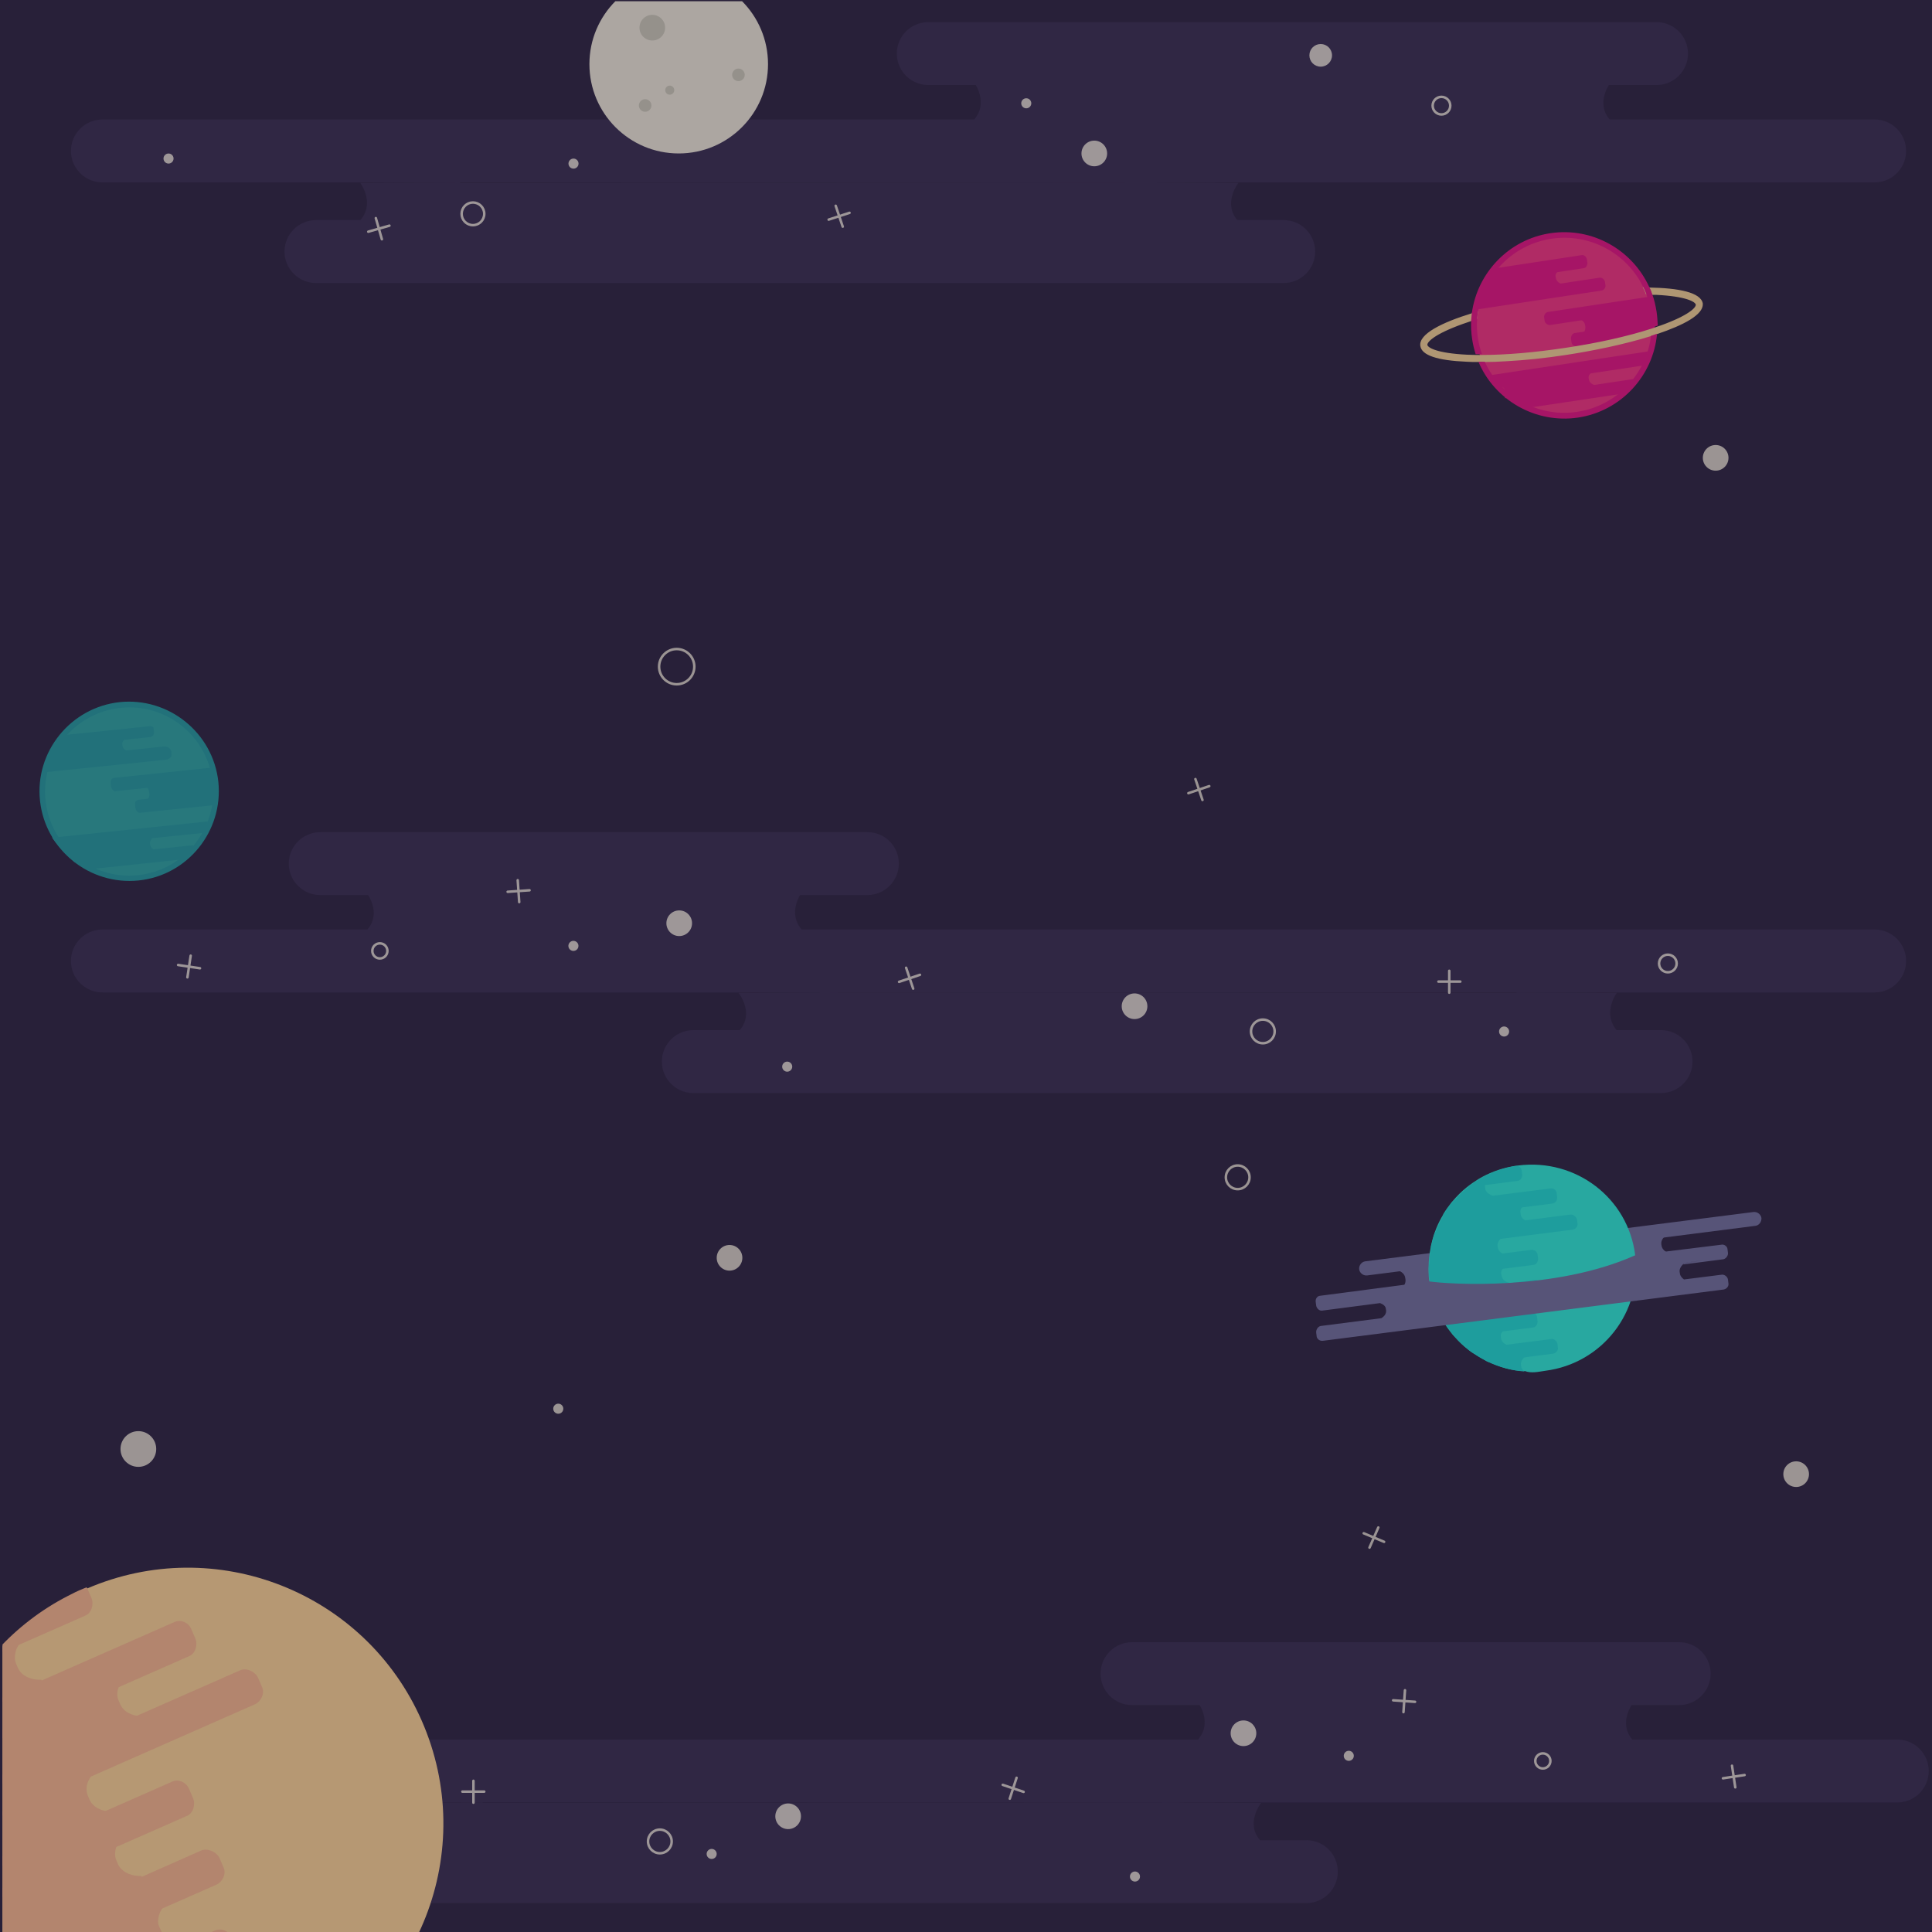 <?xml version="1.0" encoding="utf-8"?>
<!-- Generator: Adobe Illustrator 19.2.1, SVG Export Plug-In . SVG Version: 6.00 Build 0)  -->
<svg version="1.1" id="Layer_1" xmlns="http://www.w3.org/2000/svg" xmlns:xlink="http://www.w3.org/1999/xlink" x="0px" y="0px"
	 viewBox="0 0 768 768" style="enable-background:new 0 0 768 768;" xml:space="preserve">
<rect x="0" y="0" width="768" height="768" fill="#808080" stroke="none"/>
<style type="text/css">
	.st0{fill:#282039;}
	.st1{clip-path:url(#SVGID_2_);}
	.st2{fill:#302744;}
	.st3{clip-path:url(#SVGID_2_);fill:#302744;}
	.st4{opacity:0.7;clip-path:url(#SVGID_2_);}
	.st5{opacity:0.8;}
	.st6{fill:#F3EED9;stroke:#F3EED9;stroke-linecap:round;stroke-linejoin:round;stroke-miterlimit:10;}
	.st7{opacity:0.8;fill:none;stroke:#F3EED9;stroke-miterlimit:10;}
	.st8{opacity:0.8;fill:#F3EED9;}
	.st9{fill:#575478;}
	.st10{fill:#28A8A0;}
	.st11{fill:#706F9B;}
	.st12{fill:#1E9D9D;}
	.st13{opacity:0.65;clip-path:url(#SVGID_2_);}
	.st14{fill:#B02B65;}
	.st15{fill:#A61566;}
	.st16{fill:#AF9673;}
	.st17{fill:#ACA6A1;}
	.st18{fill:#95918B;}
	.st19{fill:#B69873;}
	.st20{fill:#B3856E;}
</style>
<rect transform="matrix(-1 -1.224647e-16 1.224647e-16 -1 768 768)" class="st0" width="768" height="768"/>
<g>
	<defs>
		<rect id="SVGID_1_" x="1" y="0.5" transform="matrix(-1 -1.224647e-16 1.224647e-16 -1 770 769)" width="768" height="768"/>
	</defs>
	<clipPath id="SVGID_2_">
		<use xlink:href="#SVGID_1_"  style="overflow:visible;"/>
	</clipPath>
	<g class="st1">
		<g>
			<path class="st2" d="M293.6,394.7c0,0,6.7,8.3,0,15.3h39.3v-15.5L293.6,394.7z"/>
			<path class="st2" d="M606.9,410h-281v-15.5l280.3,0.2"/>
			<path class="st2" d="M642.7,394.7c0,0-6.2,8.3,0.4,15.3h-40.2v-15.5L642.7,394.7z"/>
		</g>
		<path class="st2" d="M145.6,354.7c0,0,6.7,8.3,0,15.3h39.3v-15.5L145.6,354.7z"/>
		<path class="st2" d="M318.7,354.7c0,0-6.2,8.3,0.4,15.3H178.9v-15.5L318.7,354.7z"/>
		<path class="st2" d="M660.3,409.5l-384.7,0c-6.9,0-12.5,5.6-12.5,12.5v0c0,6.9,5.6,12.5,12.5,12.5l384.7,0
			c6.9,0,12.5-5.6,12.5-12.5v0C672.8,415.1,667.2,409.5,660.3,409.5z"/>
		<path class="st2" d="M745.2,369.5l-704.5,0c-6.9,0-12.5,5.6-12.5,12.5v0c0,6.9,5.6,12.5,12.5,12.5l704.5,0
			c6.9,0,12.5-5.6,12.5-12.5v0C757.7,375.1,752.1,369.5,745.2,369.5z"/>
		<path class="st2" d="M344.8,330.8l-217.5,0c-6.9,0-12.5,5.6-12.5,12.5v0c0,6.9,5.6,12.5,12.5,12.5l217.5,0
			c6.9,0,12.5-5.6,12.5-12.5v0C357.3,336.4,351.8,330.8,344.8,330.8z"/>
	</g>
	<path class="st3" d="M640.3,32.7c0,0-6.6,8.3,0,15.3h-39.4V32.5L640.3,32.7z"/>
	<g class="st1">
		<g>
			<path class="st2" d="M492.3,72.7c0,0-6.6,8.3,0,15.3h-39.4V72.5L492.3,72.7z"/>
			<path class="st2" d="M178.9,88h281V72.5l-280.3,0.2"/>
			<path class="st2" d="M143.2,72.7c0,0,6.3,8.3-0.4,15.3h40.1V72.5L143.2,72.7z"/>
		</g>
		<path class="st2" d="M387.2,32.7c0,0,6.3,8.3-0.4,15.3h230.1V32.5L387.2,32.7z"/>
		<path class="st2" d="M125.6,87.5l384.7,0c6.9,0,12.5,5.6,12.5,12.5v0c0,6.9-5.6,12.5-12.5,12.5l-384.7,0
			c-6.9,0-12.5-5.6-12.5-12.5v0C113.1,93.1,118.7,87.5,125.6,87.5z"/>
		<path class="st2" d="M40.7,47.5l704.5,0c6.9,0,12.5,5.6,12.5,12.5v0c0,6.9-5.6,12.5-12.5,12.5l-704.5,0c-6.9,0-12.5-5.6-12.5-12.5
			v0C28.2,53.1,33.8,47.5,40.7,47.5z"/>
		<path class="st2" d="M369,8.8l289.5,0c6.9,0,12.5,5.6,12.5,12.5v0c0,6.9-5.6,12.5-12.5,12.5l-289.5,0c-6.9,0-12.5-5.6-12.5-12.5v0
			C356.5,14.4,362.1,8.8,369,8.8z"/>
	</g>
	<g class="st1">
		<g>
			<path class="st2" d="M501.3,716.7c0,0-6.6,8.3,0,15.3h-39.4v-15.5L501.3,716.7z"/>
			<path class="st2" d="M187.9,732h281v-15.5l-280.3,0.2"/>
			<path class="st2" d="M152.2,716.7c0,0,6.3,8.3-0.4,15.3h40.1v-15.5L152.2,716.7z"/>
		</g>
		<path class="st2" d="M649.3,676.7c0,0-6.6,8.3,0,15.3h-39.4v-15.5L649.3,676.7z"/>
		<path class="st2" d="M476.2,676.7c0,0,6.3,8.3-0.4,15.3h140.1v-15.5L476.2,676.7z"/>
		<path class="st2" d="M134.6,731.5l384.7,0c6.9,0,12.5,5.6,12.5,12.5l0,0c0,6.9-5.6,12.5-12.5,12.5l-384.7,0
			c-6.9,0-12.5-5.6-12.5-12.5v0C122.1,737.1,127.7,731.5,134.6,731.5z"/>
		<path class="st2" d="M49.7,691.5l704.5,0c6.9,0,12.5,5.6,12.5,12.5v0c0,6.9-5.6,12.5-12.5,12.5l-704.5,0
			c-6.9,0-12.5-5.6-12.5-12.5l0,0C37.2,697.1,42.8,691.5,49.7,691.5z"/>
		<path class="st2" d="M450,652.8l217.5,0c6.9,0,12.5,5.6,12.5,12.5v0c0,6.9-5.6,12.5-12.5,12.5l-217.5,0c-6.9,0-12.5-5.6-12.5-12.5
			l0,0C437.5,658.4,443.1,652.8,450,652.8z"/>
	</g>
	<g class="st4">
		<g class="st5">
			<line class="st6" x1="547.9" y1="607.2" x2="544.4" y2="615.2"/>
			<line class="st6" x1="550.2" y1="612.9" x2="542.1" y2="609.5"/>
		</g>
		<circle class="st7" cx="492" cy="468" r="4.7"/>
		<circle class="st7" cx="502" cy="410" r="4.7"/>
		<ellipse transform="matrix(0.707 -0.707 0.707 0.707 -438.24 415.994)" class="st8" cx="283" cy="737" rx="2" ry="2"/>
		<circle class="st8" cx="270" cy="367" r="5.1"/>
		<circle class="st8" cx="451" cy="400" r="5.1"/>
		<g class="st5">
			<line class="st6" x1="576.1" y1="385.9" x2="576.1" y2="394.6"/>
			<line class="st6" x1="580.5" y1="390.2" x2="571.8" y2="390.2"/>
		</g>
		<g class="st5">
			<line class="st6" x1="75.8" y1="379.9" x2="74.5" y2="388.5"/>
			<line class="st6" x1="79.5" y1="384.9" x2="70.8" y2="383.6"/>
		</g>
		<g class="st5">
			<line class="st6" x1="205.8" y1="349.9" x2="206.4" y2="358.6"/>
			<line class="st6" x1="210.5" y1="353.9" x2="201.8" y2="354.5"/>
		</g>
		<circle class="st7" cx="663" cy="383" r="3.5"/>
		<ellipse transform="matrix(0.707 -0.707 0.707 0.707 -199.084 271.369)" class="st8" cx="228" cy="376" rx="2" ry="2"/>
		<ellipse transform="matrix(0.707 -0.707 0.707 0.707 20.826 180.279)" class="st8" cx="228" cy="65" rx="2" ry="2"/>
		<ellipse transform="matrix(0.707 -0.707 0.707 0.707 -24.915 65.849)" class="st8" cx="67" cy="63" rx="2" ry="2"/>
		<ellipse transform="matrix(0.707 -0.707 0.707 0.707 -208.129 345.532)" class="st8" cx="313" cy="424" rx="2" ry="2"/>
		<ellipse transform="matrix(0.707 -0.707 0.707 0.707 -114.755 542.956)" class="st8" cx="598" cy="410" rx="2" ry="2"/>
		<g class="st5">
			<line class="st6" x1="360.2" y1="384.7" x2="363" y2="393"/>
			<line class="st6" x1="365.7" y1="387.5" x2="357.4" y2="390.3"/>
		</g>
		<circle class="st8" cx="55" cy="576" r="7.1"/>
		<circle class="st8" cx="290" cy="500" r="5.1"/>
		<circle class="st7" cx="269" cy="265" r="7"/>
		<g class="st5">
			<line class="st6" x1="149.4" y1="86.7" x2="151.8" y2="95.1"/>
			<line class="st6" x1="154.8" y1="89.7" x2="146.4" y2="92.1"/>
		</g>
		<g class="st5">
			<line class="st6" x1="475.2" y1="309.7" x2="478" y2="318"/>
			<line class="st6" x1="480.7" y1="312.5" x2="472.4" y2="315.3"/>
		</g>
		<circle class="st7" cx="573" cy="42" r="3.5"/>
		<circle class="st8" cx="682" cy="182" r="5.1"/>
		<ellipse transform="matrix(0.707 -0.707 0.707 0.707 -330.949 321.018)" class="st8" cx="222" cy="560" rx="2" ry="2"/>
		<circle class="st8" cx="714" cy="586" r="5.1"/>
		<g class="st5">
			<line class="st6" x1="332.2" y1="81.8" x2="335" y2="90.1"/>
			<line class="st6" x1="337.7" y1="84.6" x2="329.4" y2="87.3"/>
		</g>
		<circle class="st8" cx="435" cy="61" r="5.1"/>
		<circle class="st8" cx="525" cy="22" r="4.5"/>
		<ellipse transform="matrix(0.707 -0.707 0.707 0.707 90.517 300.529)" class="st8" cx="408" cy="41" rx="2" ry="2"/>
		<circle class="st7" cx="188" cy="85" r="4.5"/>
		<circle class="st7" cx="151" cy="378" r="3"/>
		<circle class="st7" cx="262.3" cy="732" r="4.7"/>
		<circle class="st8" cx="494.3" cy="689" r="5.1"/>
		<circle class="st8" cx="313.3" cy="722" r="5.1"/>
		<g class="st5">
			<line class="st6" x1="188.2" y1="707.9" x2="188.2" y2="716.6"/>
			<line class="st6" x1="183.8" y1="712.2" x2="192.5" y2="712.2"/>
		</g>
		<g class="st5">
			<line class="st6" x1="688.5" y1="701.9" x2="689.8" y2="710.5"/>
			<line class="st6" x1="684.9" y1="706.9" x2="693.5" y2="705.6"/>
		</g>
		<g class="st5">
			<line class="st6" x1="558.5" y1="671.9" x2="557.9" y2="680.6"/>
			<line class="st6" x1="553.8" y1="675.9" x2="562.5" y2="676.5"/>
		</g>
		<circle class="st7" cx="101.3" cy="705" r="3.5"/>
		<ellipse transform="matrix(0.707 -0.707 0.707 0.707 -336.488 583.646)" class="st8" cx="536.3" cy="698" rx="2" ry="2"/>
		<ellipse transform="matrix(0.707 -0.707 0.707 0.707 -395.325 537.601)" class="st8" cx="451.3" cy="746" rx="2" ry="2"/>
		<ellipse transform="matrix(0.707 -0.707 0.707 0.707 -468.901 331.975)" class="st8" cx="166.3" cy="732" rx="2" ry="2"/>
		<g class="st5">
			<line class="st6" x1="404.1" y1="706.7" x2="401.4" y2="715"/>
			<line class="st6" x1="398.6" y1="709.5" x2="406.9" y2="712.3"/>
		</g>
		<circle class="st7" cx="613.3" cy="700" r="3"/>
	</g>
	<g class="st1">
		<g>
			<path class="st9" d="M697.7,487.3L543.5,507c-1.5,0.2-3-0.9-3.2-2.4l0,0c-0.2-1.5,0.9-3,2.4-3.2L697,481.8c1.5-0.2,3,0.9,3.2,2.4
				v0C700.3,485.7,699.2,487.2,697.7,487.3z"/>
			<path class="st9" d="M596.9,502.5l0.1,0.6c0.2,1.4,1.5,2.5,3,2.9l0.1,0.8l-43.6,5.6c1.5-0.7,2.4-2.3,2.2-3.8l-0.1-0.6
				c-0.2-1.5-1.4-2.6-3.1-3l-0.1-0.5l43.6-5.6l0,0.1C597.7,499.7,596.7,501.1,596.9,502.5z"/>
			<path class="st9" d="M622.2,500.7l-0.1-0.6c-0.2-1.4-1-2.6-3-2.9l-0.1-0.9l43.8-5.6c-1.5,0.9-2.6,2.4-2.4,3.9l0.1,0.6
				c0.2,1.5,1.7,2.6,3.1,3l0.1,0.5l-43.6,5.6l0,0C621.9,503.4,622.4,502.1,622.2,500.7z"/>
		</g>
		<path class="st10" d="M650,498.9c2.9,22.6-13.1,43.1-35.7,46c-2.8,0.4-5.5,1.1-8.2,0.1h0c-5.1,0-10-1.6-14.5-3.7
			c-0.4-0.2-0.7-0.3-1.1-0.5c-1.9-1-3.7-2.1-5.5-3.3c-0.5-0.4-1-0.7-1.5-1.1c-1.8-1.4-3.5-3-5-4.7c-0.4-0.4-0.7-0.8-1.1-1.2
			c-1.1-1.4-2.2-2.8-3.1-4.3c-1.3-2-2.4-4.1-3.3-6.3c-0.8-1.9-1.4-3.8-1.9-5.8c-0.4-1.5-0.7-3.1-0.9-4.7c0-0.2,0-0.3-0.1-0.5
			c-0.1-0.9-0.2-1.8-0.2-2.7c0-0.8-0.1-1.6,0-2.4c0-0.1,0-0.2,0-0.3c0-2.5,0.3-5,0.8-7.5c0-0.2,0.1-0.5,0.1-0.7
			c0.3-1.4,0.7-2.8,1.1-4.2c0.2-0.5,0.3-0.9,0.5-1.4c0.7-2,1.6-3.9,2.6-5.7c0.3-0.5,0.6-1,0.8-1.5c0.9-1.5,2-3,3.1-4.4
			c0.2-0.3,0.4-0.5,0.6-0.7c1.7-2,3.5-3.8,5.5-5.4c1.5-1.2,3.1-2.3,4.7-3.3c4-2.4,8.5-4.1,13.2-5c0.9-0.2,1.7-0.3,2.6-0.4
			C626.5,460.4,647.2,476.3,650,498.9z"/>
		<path class="st11" d="M669.6,502.2c-0.1,0.1-0.1,0.2-0.1,0.4l-0.4,0c0.1-0.1,0.2-0.2,0.3-0.3C669.5,502.3,669.5,502.3,669.6,502.2
			z"/>
		<path class="st11" d="M676.8,501c-0.2,0.1-7,1.1-7.2,1.2C669.8,501.9,676.6,501.1,676.8,501z"/>
		<path class="st11" d="M676.8,501c-0.2,0.1-7,1.1-7.2,1.2C669.8,501.9,676.6,501.1,676.8,501z"/>
		<g>
			<path class="st12" d="M618.8,474.3l0.2,1.6c0.1,1.1-0.6,2.3-1.7,2.5l-44.1,5.6c0.3-0.5,0.6-1,0.8-1.5c1.1-1.8,2.4-3.5,3.8-5.2
				l38.7-4.9C617.7,472.3,618.7,473.2,618.8,474.3z"/>
		</g>
		<g>
			<path class="st12" d="M626.9,484.9l0.2,1.6c0.1,1.1-0.8,2.1-1.9,2.3l-56.4,7.2c0-0.2,0.1-0.5,0.1-0.7c0.3-1.4,0.7-2.8,1.1-4.2
				c0.2-0.5,0.3-0.9,0.5-1.4l53.8-6.9C625.5,482.7,626.7,483.8,626.9,484.9z"/>
		</g>
		<g>
			<path class="st12" d="M604.4,482.1l0.1,0.6c0.1,1.1,0.9,1.9,2,2.5c0.2,0.1,0.4,0.2,0.6,0.3c0.2,0.1,0.3,0.1,0.5,0.1l0.1,0.8
				l-37.5,4.8c0.2-0.5,0.3-0.9,0.5-1.4c0.7-2,1.6-3.9,2.6-5.7c0.3-0.5,0.6-1,0.8-1.5l32.5-4.1l0,0.1c-0.6,0.3-1.1,0.7-1.5,1.2
				c-0.1,0.1-0.1,0.2-0.2,0.3C604.5,480.6,604.3,481.3,604.4,482.1z"/>
		</g>
		<g>
			<path class="st12" d="M590.3,471.8l0.1,0.6c0.1,1.1,0.9,1.9,2,2.5c0.2,0.1,0.4,0.2,0.6,0.3c0.2,0.1,0.3,0.1,0.5,0.1l0.1,0.8
				l-16.3,2.1c0.2-0.3,0.4-0.5,0.6-0.7c1.7-2,3.5-3.8,5.5-5.4c1.5-1.2,3.1-2.3,4.7-3.3l4.4-0.6l0,0.1c-0.6,0.3-1.1,0.7-1.5,1.2
				c-0.1,0.1-0.1,0.2-0.2,0.3c-0.3,0.4-0.5,0.9-0.6,1.4C590.3,471.3,590.3,471.6,590.3,471.8z"/>
		</g>
		<g>
			<path class="st12" d="M611,523.6l0.2,1.6c0.1,1.1-0.6,2.3-1.7,2.5l-30.9,3.9c-0.4-0.4-0.7-0.8-1.1-1.2c-1.1-1.4-2.2-2.8-3.1-4.3
				l34.4-4.4C609.9,521.6,610.9,522.5,611,523.6z"/>
		</g>
		<g>
			<path class="st12" d="M619.1,534.2l0.2,1.6c0.1,1.1-0.8,2.1-1.9,2.3l-25.7,3.3c-0.4-0.2-0.7-0.3-1.1-0.5c-1.9-1-3.7-2.1-5.5-3.3
				c-0.5-0.4-1-0.8-1.5-1.1l33-4.2C617.7,532,618.9,533.1,619.1,534.2z"/>
		</g>
		<g>
			<path class="st12" d="M596.6,531.4l0.1,0.6c0.1,1.1,0.9,1.9,2,2.5c0.2,0.1,0.4,0.2,0.6,0.3c0.2,0.1,0.3,0.1,0.5,0.1l0.1,0.8
				l-14.7,1.9c-0.5-0.4-1-0.8-1.5-1.1c-1.8-1.4-3.5-3-5-4.7c-0.4-0.4-0.7-0.8-1.1-1.2l21.3-2.7l0,0.1c-0.6,0.3-1.1,0.7-1.5,1.2
				c-0.1,0.1-0.1,0.2-0.2,0.3C596.7,529.9,596.5,530.6,596.6,531.4z"/>
		</g>
		<g>
			<path class="st12" d="M606.9,538.8L606.9,538.8c-0.4,0.3-0.7,0.5-1,0.8c-0.2,0.1-0.3,0.3-0.5,0.5c-0.1,0.1-0.1,0.2-0.2,0.3
				c-0.4,0.6-0.7,1.4-0.6,2.1l0.1,0.6c0.1,0.9,0.6,1.6,1.4,2.1c-5.1-0.4-10-1.7-14.5-3.8c-0.4-0.2-0.7-0.3-1.1-0.5L606.9,538.8z"/>
		</g>
		<g>
			<path class="st12" d="M611.2,498.7l0.2,1.6c0.1,1.1-0.6,2.3-1.7,2.5l-41.5,5.3c-0.1-0.9-0.2-1.8-0.2-2.7c0-0.8-0.1-1.6,0-2.4
				c0.1-0.1,0.1-0.2,0.2-0.3c0.2-0.3,0.4-0.5,0.6-0.8l40.2-5.1C610,496.8,611.1,497.7,611.2,498.7z"/>
		</g>
		<g>
			<path class="st12" d="M604.9,465.3l0.2,1.6c0.1,1.1-0.6,2.3-1.7,2.5l-20,2.6c1.5-1.2,3.1-2.3,4.7-3.3c4-2.4,8.5-4.1,13.2-5
				l1.3-0.2C603.8,463.4,604.8,464.2,604.9,465.3z"/>
		</g>
		<g>
			<path class="st12" d="M612.7,510.8l0.2,1.6c0.1,1.1-0.8,2.1-1.9,2.3l-39.9,5.1c-0.8-1.9-1.4-3.8-1.9-5.8l41-5.2
				C611.4,508.7,612.6,509.8,612.7,510.8z"/>
		</g>
		<g>
			<path class="st12" d="M596.8,506.5l0.1,0.6c0.2,1.3,1.2,2.3,2.6,2.7c0.2,0.1,0.3,0.1,0.5,0.1l0.1,0.8l-30.7,3.9
				c-0.4-1.5-0.7-3.1-0.9-4.7c0-0.2,0-0.3-0.1-0.5c-0.1-0.9-0.2-1.8-0.2-2.7l30.8-3.9l0,0.1c-0.6,0.3-1.1,0.7-1.5,1.2
				c-0.4,0.5-0.7,1.1-0.8,1.7C596.7,506.1,596.7,506.3,596.8,506.5z"/>
		</g>
		<g>
			<path class="st12" d="M595.3,495.3l0.1,0.6c0.2,1.3,1.2,2.3,2.6,2.7c0.2,0.1,0.3,0.1,0.5,0.1l0.1,0.8l-30.5,3.9
				c0-2.5,0.3-5,0.8-7.5c0-0.2,0.1-0.5,0.1-0.7l28.6-3.6l0,0.1c-0.4,0.2-0.7,0.4-1,0.7c-0.2,0.1-0.3,0.3-0.5,0.5
				C595.5,493.6,595.2,494.5,595.3,495.3z"/>
		</g>
		<path class="st9" d="M686.7,496.5l0.2,1.6c0.1,1.1-0.9,2.4-2,2.5l-15.5,2c0-0.2,0.1-0.3,0.1-0.4c0.2-0.1,7-1.1,7.2-1.2
			c-0.2,0.1-7,0.9-7.2,1.2c-0.1,0-0.1,0.1-0.2,0.1c-0.1,0.1-0.2,0.2-0.3,0.3c-0.9,0.9-1.5,2-1.3,3.1l0.1,0.6
			c0.1,0.9,0.8,1.7,1.6,2.3l15.1-1.9c1.1-0.1,2.3,0.9,2.4,2l0.2,1.6c0.1,1.1-0.8,2.1-1.9,2.3L525.8,533c-1.1,0.1-2.2-0.6-2.4-1.7
			l-0.2-1.6c-0.1-1.1,0.7-2.4,1.8-2.6l24.1-3.1c1.3-0.8,2-1.8,1.9-3.1l-0.1-0.6c-0.1-1.1-1-1.8-2.3-2.3l-23.1,3
			c-1.1,0.1-2.1-0.9-2.3-2l-0.2-1.6c-0.1-1.1,0.6-2.2,1.7-2.3l43.6-5.7c7.6,1.1,49.7,3.9,81.7-10.4l34.2-4.2
			C685.3,494.5,686.6,495.4,686.7,496.5z"/>
	</g>
	<g class="st13">
		<path class="st10" d="M85.7,311c0.1,1.3,0.2,2.5,0.2,3.8c0,0.3,0,0.6,0,0.8c0,0.5,0,1-0.1,1.5c0,0.2,0,0.4,0,0.5
			c-0.1,0.7-0.1,1.3-0.2,1.9c0,0,0,0,0,0c-0.3,2.2-0.9,4.4-1.6,6.4c-0.3,0.9-0.6,1.7-1,2.5c-0.4,0.8-0.8,1.6-1.2,2.4
			c0,0.1-0.1,0.2-0.1,0.2c-1,1.8-2.2,3.6-3.5,5.2c-0.7,0.8-1.3,1.6-2.1,2.3c-1,1-2.1,2-3.2,2.9c0,0,0,0,0,0
			c-5,3.9-11.1,6.6-17.8,7.3c-6.8,0.7-13.3-0.6-19-3.4c0,0,0,0,0,0c-1.9-0.9-3.7-2.1-5.4-3.3c-0.3-0.2-0.6-0.5-1-0.7
			c-0.1-0.1-0.2-0.2-0.3-0.2c-0.2-0.2-0.5-0.4-0.7-0.6c-1.2-1.1-2.4-2.2-3.4-3.4c-0.1-0.1-0.1-0.1-0.2-0.2c-1.2-1.4-2.2-2.9-3.2-4.4
			c0,0,0-0.1,0-0.1c-2.5-4.2-4.2-9-4.8-14.2c-0.4-3.8-0.2-7.6,0.6-11.2c0.2-0.8,0.4-1.5,0.6-2.2c0,0,0,0,0,0
			c0.2-0.6,0.4-1.2,0.6-1.8c0.1-0.3,0.2-0.6,0.3-0.9c0-0.1,0.1-0.2,0.1-0.3c0.1-0.2,0.2-0.4,0.3-0.6c0.1-0.3,0.3-0.6,0.4-1
			c0.2-0.5,0.5-1,0.7-1.4c0.1-0.3,0.3-0.6,0.5-0.9c0.2-0.4,0.4-0.7,0.6-1c0.2-0.3,0.4-0.7,0.6-1c0.3-0.5,0.6-1,1-1.4c0,0,0,0,0,0
			c0.7-0.9,1.4-1.8,2.2-2.7c0,0,0.1-0.1,0.1-0.1c5.5-6.2,13.3-10.4,22.2-11.4c16.9-1.8,32.3,9,36.8,24.8c0,0,0,0.1,0,0.1
			c0.2,0.6,0.3,1.3,0.5,1.9c0,0.2,0.1,0.4,0.1,0.7c0,0.3,0.1,0.5,0.1,0.7c0,0.1,0.1,0.3,0.1,0.4c0,0.1,0,0.2,0,0.3
			c0,0.1,0,0.1,0,0.2c0,0,0,0.1,0,0.2c0,0,0,0.1,0,0.1c0,0,0,0.1,0,0.1C85.6,310.2,85.6,310.6,85.7,311z"/>
		<g>
			<g>
				<path class="st12" d="M61.1,289.7l0.1,1.4c0.1,0.9-0.5,1.8-1.5,1.9l-38,4c0.2,0,0.4-0.5,0.6-0.8c0.9-1.5,1.9-3.9,3.2-4l33.8-3.5
					C60.2,288.5,61,288.8,61.1,289.7z"/>
			</g>
			<g>
				<path class="st12" d="M68.1,298.7l0.1,1.4c0.1,0.9-1.2,1.8-2.2,1.9L17.6,307c0.4-0.9,0.7-3,1.1-4.3c0.1-0.3,0.3-0.3,0.3-1.1
					l46.5-4.9C66.5,296.6,68,297.7,68.1,298.7z"/>
			</g>
			<g>
				<path class="st12" d="M48.6,295.9l0.1,0.5c0.1,1.1,1.2,1.9,2.3,2.3c0.1,0.1,0.6,0.1,0.6,0.1l0,0.1l-32.7,3.4
					c0.1,0,0.2-0.3,0.4-0.6c0.7-1.8,1.6-3.4,2.6-5.1c0.2-0.3,0.5,0.1,0.6-0.8l28.5-3l0,0c0,0.2-1.1,0.6-1.4,1
					C48.9,294.5,48.5,295.2,48.6,295.9z"/>
			</g>
		</g>
		<g>
			<g>
				<path class="st12" d="M85.6,310.4l-39.7,4.1c-0.9,0.1-1.7-1.1-1.8-2.1l-0.1-1.4c-0.1-0.9,0.5-1.7,1.4-1.8l39.2-4.1
					c0.3,0.8,0.7,2.7,0.9,4C85.5,309.5,85.5,309.5,85.6,310.4z"/>
			</g>
			<g>
				<path class="st12" d="M85.9,314.7c0,0,0,0.8,0,1.1c0,1.3-0.2,2.4-0.3,4.2l-30,3.1c-0.9,0.1-1.7-1.1-1.8-2l-0.1-1.4
					c-0.1-0.9,0.5-1.7,1.4-1.8L85.9,314.7z"/>
			</g>
			<g>
				<path class="st12" d="M85.7,311c0.1,1.3,0.2,2.5,0.2,3.8c0,0.3,0,0.9,0,0.9l-28.5,3c0.5-0.1,1-0.6,1.3-1
					c0.5-0.6,0.8-1.4,0.7-2.2l-0.1-0.5c-0.1-0.9-0.4-1.8-1.3-2.2c-0.3-0.2-0.7-0.3-0.7-0.4l-0.1-0.7l28.2-2.9c0,0,0.1,0.7,0.2,1
					C85.6,310.1,85.6,310.6,85.7,311z"/>
			</g>
		</g>
		<g>
			<g>
				<path class="st12" d="M82.9,326.5c-0.4,0-0.7,1.4-1,2.3c-0.4,0.9-0.7,2.3-1.2,2.3L24,337c0,0-0.1,0-0.2-0.1
					c-1.2-1.4-2.2-2.6-3.2-4.1c0,0,0,0.2,0,0.2L82.9,326.5z"/>
			</g>
			<g>
				<path class="st12" d="M77,336.2c-0.7,0.8-1.3,1.7-2,2.5c-1,1.1-2.1,2-3.2,3l-36.8,3.9c0,0,0,0,0,0c-1.9-0.9-3.7-2-5.4-3.3
					c-0.3-0.2-0.7-0.6-1-0.9c-0.1-0.1-0.2-0.4-0.3-0.4l48.3-5C76.6,335.9,76.8,336.2,77,336.2z"/>
			</g>
			<g>
				<path class="st12" d="M27.8,341l0.4,0c0.1,0,0.2,0.5,0.3,0.6c0.3,0.3,0.6,0.2,1,1.1l1.1-0.1l1.7-0.2l30.4-3.2l-0.1-1
					c-0.9,0-0.8-0.2-1.1-0.3c-0.9-0.5-1.7-1.2-1.8-2.1l-0.1-0.5c-0.1-0.6,0.3-1.2,0.7-1.8c0.3-0.5,0.8-0.9,1.6-1.2l0-0.1l-36.3,3.8
					l-1,0.1l0,0.4c0.9,0.1,1.1,0.3,1.5,0.5c0.7,0.5,1.3,1.2,1.4,2l0.1,0.5c0,0,0,0.1,0,0.1c0,0.3,0,0.7-0.1,1c0,0.1-0.1,0-0.1,0.1
					L27.8,341z"/>
			</g>
		</g>
		<path class="st12" d="M55.1,350c-19.5,2-37.1-12.2-39.2-31.7s12.2-37.1,31.7-39.2c19.5-2,37.1,12.2,39.2,31.7
			C88.8,330.4,74.6,348,55.1,350z M47.9,281.4c-18.3,1.9-31.7,18.4-29.8,36.7c1.9,18.3,18.4,31.7,36.7,29.8
			c18.3-1.9,31.7-18.4,29.8-36.7C82.7,292.8,66.2,279.4,47.9,281.4z"/>
	</g>
	<g class="st1">
		<path class="st14" d="M657.3,124c0.2,1.3,0.3,2.6,0.4,3.9c0,0.3,0,0.6,0,0.9c0,0.5,0,1,0,1.5c0,0.2,0,0.4,0,0.6
			c0,0.7-0.1,1.4-0.1,2c0,0,0,0,0,0c-0.2,2.3-0.7,4.6-1.3,6.7c-0.3,0.9-0.6,1.8-0.9,2.7c-0.3,0.9-0.7,1.7-1.1,2.6
			c0,0.1-0.1,0.2-0.1,0.2c-1,2-2.1,3.8-3.4,5.6c-0.6,0.9-1.3,1.7-2,2.5c-1,1.1-2.1,2.2-3.2,3.2c0,0,0,0,0,0
			c-5,4.3-11.2,7.3-18.2,8.4c-7,1.1-13.8,0-19.8-2.7c0,0,0,0,0,0c-2-0.9-3.9-2-5.7-3.2c-0.4-0.2-0.7-0.5-1-0.7
			c-0.1-0.1-0.2-0.2-0.3-0.2c-0.3-0.2-0.5-0.4-0.8-0.6c-1.3-1-2.5-2.2-3.7-3.4c-0.1-0.1-0.1-0.1-0.2-0.2c-1.3-1.4-2.5-2.9-3.5-4.4
			c0,0,0-0.1-0.1-0.1c-2.8-4.2-4.8-9.2-5.6-14.6c-0.6-4-0.5-7.9,0.1-11.6c0.1-0.8,0.3-1.6,0.5-2.4c0,0,0,0,0,0
			c0.2-0.6,0.3-1.2,0.5-1.9c0.1-0.3,0.2-0.6,0.3-0.9c0-0.1,0.1-0.2,0.1-0.3c0.1-0.2,0.2-0.5,0.2-0.7c0.1-0.3,0.3-0.7,0.4-1
			c0.2-0.5,0.4-1,0.7-1.5c0.1-0.3,0.3-0.6,0.4-0.9c0.2-0.4,0.4-0.7,0.6-1.1c0.2-0.4,0.4-0.7,0.6-1c0.3-0.5,0.6-1,0.9-1.5
			c0,0,0,0,0,0c0.6-1,1.4-2,2.1-2.9c0,0,0.1-0.1,0.1-0.1c5.4-6.7,13.3-11.5,22.5-12.9c17.5-2.6,33.9,7.8,39.4,24.1c0,0,0,0.1,0,0.1
			c0.2,0.6,0.4,1.3,0.6,2c0.1,0.2,0.1,0.4,0.2,0.7c0.1,0.3,0.1,0.5,0.2,0.8c0,0.1,0.1,0.3,0.1,0.4c0,0.1,0,0.2,0.1,0.3
			c0,0.1,0,0.1,0,0.2c0,0.1,0,0.1,0,0.2c0,0.1,0,0.1,0,0.1c0,0.1,0,0.1,0,0.1C657.2,123.2,657.3,123.6,657.3,124z"/>
		<g>
			<g>
				<path class="st15" d="M630.8,103l0.2,1.4c0.1,1-0.5,2.1-1.4,2.2l-39.3,5.9c0.1-0.6,0.4-0.9,0.6-1.2c0.9-1.6,1.9-3.3,3.1-4.6
					l34.9-5.3C629.7,101.3,630.6,102.1,630.8,103z"/>
			</g>
			<g>
				<path class="st15" d="M638,112.1l0.2,1.4c0.1,0.9-0.7,1.9-1.6,2l-50.1,7.6c0.3-1.2,0.6-3,1-4.4c0.1-0.3,0.2-0.5,0.3-1.1l48-7.2
					C636.8,110.2,637.9,111.1,638,112.1z"/>
			</g>
			<g>
				<path class="st15" d="M618.4,110.1l0.1,0.5c0.2,1.1,1.1,1.9,2.3,2.3c0.1,0,0.3,0.1,0.4,0.1l0.1,0.7l-33.7,5.1
					c0.1-0.3,0.2-0.6,0.3-0.9c0.6-1.9,1.5-3.8,2.4-5.6c0.2-0.4,0.4-0.7,0.6-1l29.4-4.4l0,0.1c-0.5,0.3-0.9,0.6-1.2,1.1
					C618.5,108.6,618.2,109.3,618.4,110.1z"/>
			</g>
		</g>
		<g>
			<g>
				<path class="st15" d="M657.2,123l-41,6.2c-0.9,0.1-2.1-0.7-2.2-1.7l-0.2-1.4c-0.1-1,0.7-2,1.6-2.1l40.5-6.1
					c0.4,1.1,0.8,2.7,1.1,4C657,122.2,657.1,122.4,657.2,123z"/>
			</g>
			<g>
				<path class="st15" d="M657.7,127.6c0.1,0.6,0,0.7,0.1,1c0,1.4,0,3.1-0.1,4.3l-31,4.7c-1,0.1-1.8-0.5-2-1.5l-0.2-1.4
					c-0.1-1,0.5-2.1,1.4-2.3L657.7,127.6z"/>
			</g>
			<g>
				<path class="st15" d="M657.3,124c0.2,1.3,0.3,2.6,0.4,3.9c0,0.3,0,0.6,0,0.9l-29.4,4.4c0.5-0.3,0.9-0.6,1.3-1.1
					c0.5-0.7,0.7-1.5,0.6-2.3l-0.1-0.5c-0.1-1-0.8-1.8-1.7-2.2c-0.3-0.1-0.7-0.3-1-0.3l-0.1-0.5l29.7-4.5c0.1,0.3,0.1,0.6,0.2,0.9
					C657.2,123.2,657.3,123.6,657.3,124z"/>
			</g>
		</g>
		<g>
			<g>
				<path class="st15" d="M655.1,139.7c-0.3,0.9-0.6,1.8-0.9,2.8c-0.3,0.9-0.7,1.9-1.1,2.8l-58.5,8.8c-0.1-0.1-0.1-0.1-0.2-0.2
					c-1.3-1.4-2.5-2.9-3.5-4.4c0,0,0-0.1-0.1-0.1L655.1,139.7z"/>
			</g>
			<g>
				<path class="st15" d="M649.5,150.8c-0.6,0.9-1.3,1.8-2,2.6c-1,1.2-2,2.3-3.2,3.2l-38.1,5.7c0,0,0,0,0,0c-2-0.9-3.9-2-5.7-3.2
					c-0.4-0.2-0.7-0.5-1-0.7c-0.1-0.1-0.2-0.2-0.3-0.2l49.9-7.5C649.1,150.6,649.3,150.8,649.5,150.8z"/>
			</g>
			<g>
				<path class="st15" d="M631.5,150.3l0.1,0.5c0.1,0.9,0.8,1.7,1.8,2.1c0.3,0.1,0.6,0.3,1,0.3l0.1,0.7l-33.9,5.1
					c-0.4-0.2-0.7-0.5-1-0.7c-0.1-0.1-0.2-0.2-0.3-0.2l-1.1,0.2c0.1-0.2,0.2-0.5,0.3-0.8c0.1-0.4,0.1-0.8,0.1-1.2l-0.1-0.5
					c-0.1-0.9-0.6-1.6-1.4-2c-0.4-0.2-0.8-0.4-1.3-0.5l-0.1-0.5l37.9-5.7l0,0.1c-0.6,0.3-1.1,0.8-1.4,1.3
					C631.6,149.1,631.4,149.7,631.5,150.3z"/>
			</g>
		</g>
		<g>
			<path class="st16" d="M585.1,124.3c-0.1,1-0.2,2.1-0.3,3.1c0.8-0.2,1.6-0.5,2.4-0.7c0.1-1,0.2-2.1,0.4-3.1
				C586.8,123.8,585.9,124.1,585.1,124.3z M655.6,114.1c-0.8,0-1.7,0-2.6,0c0.5,0.9,0.9,1.9,1.3,2.9c0.8,0,1.7,0,2.5,0
				C656.4,116,656,115,655.6,114.1z"/>
			<path class="st16" d="M676.9,120.8c0.2,4.3-7.5,8.4-18.2,12c-0.8,0.3-1.6,0.5-2.4,0.8c-10.5,3.3-23.3,5.9-33.8,7.5
				c-8.3,1.3-16.4,2.1-23.8,2.5c-2.9,0.2-5.8,0.3-8.5,0.3c-0.9,0-1.7,0-2.5,0c-1.6,0-3.2,0-4.6-0.1c-11.9-0.5-18-2.6-18.5-6.3
				c-0.7-4.7,8.5-9.3,20.6-13c-0.1,1-0.2,2.1-0.3,3.1c-1.2,0.4-2.4,0.8-3.5,1.2c-11.4,4.1-14.1,7.2-14,8.3c0.2,1.1,3.7,3.3,15.8,3.9
				c1.1,0,2.3,0.1,3.4,0.1c0.8,0,1.6,0,2.5,0c9.6,0,21-1,33-2.8c12.9-1.9,24.9-4.6,34.5-7.7c0.8-0.3,1.6-0.5,2.3-0.8
				c0.4-0.1,0.8-0.3,1.2-0.4c11.4-4.1,14.1-7.2,14-8.3c-0.2-1.1-3.7-3.3-15.8-3.9c-0.5,0-1,0-1.5,0c-0.3-1-0.7-2-1.2-2.9
				c11.6,0.2,20.6,1.9,21.3,6.4C676.9,120.5,676.9,120.7,676.9,120.8z"/>
		</g>
		<path class="st15" d="M658.5,123.8c-0.4-2.4-0.9-4.7-1.7-6.8c-0.3-1-0.7-2-1.2-2.9c-6.7-14.7-22.5-23.9-39.3-21.4
			c-16.6,2.5-29,15.8-31.2,31.6c-0.1,1-0.2,2.1-0.3,3.1c-0.1,2.4,0,4.9,0.4,7.4c0.3,2.1,0.8,4.1,1.4,6c0.8,0,1.6,0,2.5,0
			c-0.7-2-1.3-4.2-1.6-6.4c-0.4-2.6-0.5-5.3-0.3-7.8c0.1-1,0.2-2.1,0.4-3.1c2.4-14.4,13.9-26.3,29.1-28.6c15.3-2.3,29.9,5.8,36.4,19
			c0.5,0.9,0.9,1.9,1.3,2.9c0.9,2.3,1.5,4.7,1.9,7.2c0.3,2.1,0.4,4.2,0.4,6.2c0.8-0.3,1.6-0.5,2.3-0.8
			C658.9,127.7,658.8,125.8,658.5,123.8z M627,163.7c-15.6,2.4-30.5-6.2-36.8-19.9c-0.9,0-1.7,0-2.5,0c6.4,15.2,22.6,24.7,39.6,22.2
			c17.2-2.6,29.9-16.7,31.4-33.3c-0.8,0.3-1.6,0.5-2.4,0.8C654.5,148.6,642.8,161.3,627,163.7z M587.5,134.5
			c-0.4-2.6-0.5-5.3-0.3-7.8c-0.8,0.2-1.6,0.5-2.4,0.7c-0.1,2.4,0,4.9,0.4,7.4c0.3,2.1,0.8,4.1,1.4,6c0.8,0,1.6,0,2.5,0
			C588.4,138.9,587.8,136.7,587.5,134.5z"/>
	</g>
	<g class="st1">
		<circle class="st17" cx="269.8" cy="25.5" r="35.5"/>
		<circle class="st18" cx="259.3" cy="11" r="5.1"/>
		<ellipse transform="matrix(0.707 -0.707 0.707 0.707 45.489 193.65)" class="st18" cx="256.5" cy="41.9" rx="2.5" ry="2.5"/>
		<ellipse transform="matrix(0.707 -0.707 0.707 0.707 64.9 216.259)" class="st18" cx="293.6" cy="29.8" rx="2.5" ry="2.5"/>
		<ellipse transform="matrix(0.707 -0.707 0.707 0.707 52.651 198.802)" class="st18" cx="266.3" cy="35.8" rx="1.8" ry="1.8"/>
	</g>
	<g class="st1">
		<path class="st19" d="M167.6,683.9c22.7,51.6-0.8,111.6-52.4,134.3c-6.4,2.8-19.9,6.2-20.1,6.3c0,0-24,3.1-35.7,1.4
			c0,0-0.1,0-0.1,0c-0.2,0-0.3-0.1-0.5-0.1c-0.9-0.1-1.7-0.2-2.6-0.3c0,0,0,0,0,0c-0.1,0-0.2,0-0.3-0.1c-5.2-1-10.2-2.2-15.2-3.9
			c0,0-0.1,0-0.1,0c-1.5-0.5-2.9-1-4.4-1.6c0,0,0,0,0,0c-0.2-0.1-0.5-0.2-0.8-0.3c-0.1,0-0.1,0-0.2-0.1c-0.7-0.3-1.4-0.5-2.1-0.8
			c-0.2-0.1-0.3-0.2-0.5-0.3c-0.6-0.4-1-0.9-2.1-1c-0.1,0-0.3,0-0.4,0l0,0c0-0.1-0.1-0.2-0.2-0.2c-0.3-0.4-1.1-0.6-1.8-0.9l0,0
			c-0.3-0.1-0.6-0.2-0.8-0.3c-1.6-0.8-3.1-1.7-4.7-2.6c-0.3-0.2-0.6-0.4-0.9-0.6c-0.1-0.1-0.3-0.2-0.4-0.2c-0.2-0.1-0.3-0.2-0.5-0.3
			l0,0c-0.6-0.3-1.1-0.7-1.7-1.1c-0.6-0.4-1.1-0.7-1.6-1.1l0,0c-0.8-0.5-1.6-1.1-2.3-1.6c-0.6-0.4-1.1-0.8-1.7-1.2
			c-0.3-0.2-0.6-0.4-0.9-0.6c-0.5-0.4-1.1-0.8-1.6-1.3c-0.2-0.1-0.4-0.3-0.5-0.4c-0.7-0.5-1.4-1.1-2-1.7c-0.5-0.4-0.9-0.8-1.4-1.2
			c-4.4-3.8-8.5-8.1-12.2-12.7c-0.4-0.4-0.7-0.9-1.1-1.3c0,0-0.1-0.1-0.1-0.1c-0.5-0.6-1-1.3-1.5-1.9c-0.6-0.9-1.3-1.7-1.9-2.6
			c-0.2-0.3-0.4-0.6-0.6-0.9c-0.2-0.3-0.5-0.7-0.7-1c-0.3-0.4-0.5-0.8-0.8-1.2c-0.4-0.6-0.8-1.2-1.2-1.8c-0.3-0.5-0.7-0.9-1-1.4
			c-0.5-0.8-0.9-1.6-1.4-2.4c-0.1,0-0.1-0.1-0.1-0.2c-1.4-2.4-2.6-4.8-3.8-7.4l-0.1-0.3c-0.1-0.1,0-0.3-0.1-0.4
			c-0.2-0.4-0.3-0.8-0.4-1.2c-0.2-0.5-0.4-1-0.6-1.5c-0.6-1.5-1.2-3.1-1.8-4.6c-0.7-1.9-1.3-3.8-1.8-5.7c-0.1-0.2-0.1-0.4-0.2-0.6
			c-0.1-0.4-0.2-0.8-0.3-1.3c-0.4-1.4-0.7-2.8-1-4.2c-0.1-0.5-0.2-1.1-0.3-1.6c-0.2-1.1-0.4-2.2-0.6-3.3c-0.1-0.5-0.2-1-0.3-1.5
			c-0.1-0.7-0.2-1.4-0.3-2.1c-0.1-0.6-0.2-1.2-0.2-1.8c-0.1-0.8-0.2-1.7-0.3-2.5c-0.1-0.6-0.1-1.2-0.1-1.7
			c-0.3-3.6-0.3-7.2-0.2-10.7c0.1-1.2,0.1-2.5,0.2-3.7c0.4-5.2,1.1-10.4,2.3-15.4c0.3-1.4,0.6-2.7,1-4c0.3-1.1,0.6-2.3,1-3.4
			c0.1-0.3,0.2-0.6,0.3-0.8c0.2-0.6,0.3-1.1,0.5-1.7c0.1-0.2,0.1-0.5,0.3-0.7c0.1-0.4,0.3-0.8,0.4-1.2c0.2-0.7,0.5-1.4,0.8-2.2
			c0.3-0.9,0.7-1.8,1.1-2.7c0,0,0,0,0-0.1c0.3-0.7,0.6-1.4,0.9-2.1c2.6-5.9,5.7-11.5,9.4-16.8c1.9-2.8,4.1-5.6,6.3-8.2
			c0.9-1,1.7-2,2.6-3c7.8-8.5,17.2-15.8,27.9-21.3c1.9-1,3.9-2,5.9-2.8c0.5-0.2,1-0.4,1.5-0.6C85.7,609.4,145.1,632.8,167.6,683.9z"
			/>
		<g>
			<path class="st20" d="M76,647.5l1.6,3.7c1.1,2.5,0.2,6-2.3,7.1l-100.9,44.4c0.3-1.4,0.6-2.7,1-4c1.4-5.1,3.1-10.1,5.3-14.9
				l88.6-39C71.9,643.6,74.9,645,76,647.5z"/>
		</g>
		<g>
			<path class="st20" d="M102.6,667l1.6,3.7c1.1,2.5-0.4,5.7-2.9,6.8l-128.9,56.8c-0.1-0.6-0.1-1.2-0.1-1.7
				c-0.3-3.6-0.3-7.2-0.2-10.7c0.1-1.2,0.1-2.5,0.2-3.7l123.1-54.2C97.9,662.8,101.5,664.5,102.6,667z"/>
		</g>
		<g>
			<path class="st20" d="M47.2,676.1l0.6,1.4c1.1,2.5,3.6,4,6.4,4.5c0.5,0.1,1.1,0.2,1.6,0.2c0.4,0,0.8,0,1.3,0l0.8,1.8L-28,721.8
				c0.1-1.2,0.1-2.5,0.2-3.7c0.4-5.2,1.1-10.4,2.3-15.4c0.3-1.4,0.6-2.7,1-4l74.4-32.7l0.1,0.2c-1.1,1.1-2,2.4-2.6,3.8
				c-0.1,0.3-0.2,0.5-0.3,0.8C46.5,672.6,46.4,674.5,47.2,676.1z"/>
		</g>
		<g>
			<path class="st20" d="M6.5,661.6l0.6,1.4c1.1,2.5,3.6,4,6.4,4.5c0.5,0.1,1.1,0.2,1.6,0.2c0.4,0,0.8,0,1.3,0l0.8,1.8l-37.3,16.4
				c0,0,0,0,0-0.1c0.3-0.7,0.6-1.4,0.9-2.1c2.6-5.9,5.7-11.5,9.4-16.8c1.9-2.8,4.1-5.6,6.3-8.2c0.9-1,1.7-2,2.6-3l10.1-4.4l0.1,0.2
				c-0.7,0.7-1.4,1.5-1.9,2.4c-0.3,0.5-0.5,1-0.8,1.5c-0.1,0.3-0.2,0.5-0.3,0.8C6,657.5,5.8,658.8,6,660
				C6.1,660.5,6.3,661.1,6.5,661.6z"/>
		</g>
		<g>
			<path class="st20" d="M92.2,770.2l1.6,3.7c1.1,2.5,0.2,6-2.3,7.1l-70.8,31.2c-0.6-0.3-1.1-0.7-1.7-1.1c-0.6-0.3-1.1-0.7-1.7-1.1
				c-0.8-0.5-1.6-1.1-2.3-1.6c-0.6-0.4-1.1-0.8-1.7-1.2c-0.3-0.2-0.6-0.4-0.9-0.6c-0.5-0.4-1.1-0.8-1.6-1.3
				c-0.2-0.1-0.4-0.3-0.5-0.4c-0.7-0.5-1.4-1.1-2-1.7c-0.5-0.4-0.9-0.8-1.4-1.2l78.6-34.6C88.1,766.3,91.1,767.7,92.2,770.2z"/>
		</g>
		<g>
			<path class="st20" d="M118.8,789.7l1.6,3.7c1.1,2.5-0.4,5.7-2.9,6.8l-58.7,25.8c-1-0.1-2-0.3-3-0.5c-5.2-1-10.3-2.3-15.3-4.1
				c-1.5-0.5-3-1.1-4.4-1.7l75.5-33.2C114,785.5,117.7,787.2,118.8,789.7z"/>
		</g>
		<g>
			<path class="st20" d="M63.3,798.8l0.6,1.4c1.1,2.5,3.6,4,6.4,4.5c0.5,0.1,1.1,0.2,1.6,0.2c0.4,0,0.8,0,1.3,0l0.8,1.8l-33.5,14.8
				c-1.5-0.5-3-1.1-4.4-1.7c-5.3-2.1-10.4-4.7-15.3-7.7c-1.1-0.7-2.3-1.4-3.4-2.1L66,788.6l0.1,0.2c-1.1,1.1-2,2.4-2.6,3.8
				c-0.1,0.3-0.2,0.5-0.3,0.8C62.6,795.3,62.6,797.2,63.3,798.8z"/>
		</g>
		<g>
			<path class="st20" d="M93.1,809.2l0.1,0.2c-0.7,0.7-1.4,1.5-1.9,2.4c-0.3,0.5-0.5,1-0.8,1.5c-0.1,0.3-0.2,0.5-0.3,0.8
				c-0.6,1.8-0.6,3.7,0.1,5.4l0.6,1.4c0.8,1.7,2.2,3,4,3.8l-0.1,0c-11.6,3.3-23.9,3.1-35.6,1.3c0,0-0.1,0-0.1,0l-0.4,0.2
				c-1-0.1-2-0.3-3-0.5L93.1,809.2z"/>
		</g>
		<g>
			<path class="st20" d="M75.1,711l1.6,3.7c1.1,2.5,0.2,6-2.3,7.1l-94.9,41.8c-0.9-2-1.7-4.1-2.4-6.2c-0.7-1.9-1.3-3.8-1.8-5.7
				c0.1-0.3,0.2-0.6,0.3-0.8c0.3-0.8,0.6-1.5,1-2.2l91.9-40.5C71,707.1,74,708.5,75.1,711z"/>
		</g>
		<g>
			<path class="st20" d="M34.7,631.4l1.6,3.7c1.1,2.5,0.2,6-2.3,7.1l-37.5,16.5c0.9-1,1.7-2,2.6-3c7.8-8.5,17.2-15.8,27.9-21.3
				c1.9-1,3.9-2,5.9-2.8c0.5-0.2,1-0.4,1.5-0.6C34.6,631.1,34.6,631.3,34.7,631.4z"/>
		</g>
		<g>
			<path class="st20" d="M87.3,738.7l1.6,3.7c1.1,2.5-0.4,5.7-2.9,6.8l-91.3,40.2c-0.4-0.4-0.7-0.9-1.1-1.3c0,0-0.1-0.1-0.1-0.1
				c-0.5-0.6-1-1.3-1.5-1.9c-0.6-0.9-1.3-1.7-1.9-2.6c-0.2-0.3-0.4-0.6-0.6-0.9c-0.2-0.3-0.5-0.7-0.7-1c-0.3-0.4-0.5-0.8-0.8-1.2
				c-0.4-0.6-0.8-1.2-1.2-1.8c-0.3-0.5-0.6-1-0.8-1.4L80,735.6C82.5,734.5,86.2,736.2,87.3,738.7z"/>
		</g>
		<g>
			<path class="st20" d="M46.3,739.6l0.6,1.4c1.3,2.9,4.5,4.5,8,4.7c0.4,0,0.8,0,1.3,0l0.8,1.8l-70.2,30.9c-2-3.4-3.8-7-5.5-10.7
				c-0.2-0.4-0.3-0.8-0.5-1.1c-0.9-2-1.7-4.1-2.4-6.2L49,729.4l0.1,0.2c-1.1,1.1-2,2.4-2.6,3.8c-0.6,1.5-0.9,3.1-0.7,4.6
				C45.9,738.6,46.1,739.1,46.3,739.6z"/>
		</g>
		<g>
			<path class="st20" d="M63.5,766.3l0.6,1.4c1.3,2.9,4.5,4.5,8,4.7c0.4,0,0.8,0,1.3,0l0.8,1.8l-65.8,29c-0.5-0.4-0.9-0.8-1.4-1.2
				c-4.4-3.8-8.5-8.1-12.2-12.7c-0.4-0.4-0.7-0.9-1.1-1.3l72.5-31.9l0.1,0.2c-0.7,0.7-1.4,1.5-1.9,2.4c-0.3,0.5-0.5,1-0.8,1.5
				c-0.6,1.5-0.9,3.1-0.7,4.6C63.1,765.3,63.2,765.8,63.5,766.3z"/>
		</g>
		<g>
			<path class="st20" d="M35,714l0.6,1.4c1.3,2.9,4.5,4.5,8,4.7c0.4,0,0.8,0,1.3,0l0.8,1.8l-69.9,30.8c-1.7-6.1-2.8-12.2-3.4-18.3
				c-0.1-0.6-0.1-1.2-0.1-1.7l65.4-28.8l0.1,0.2c-0.7,0.7-1.4,1.5-1.9,2.4c-0.3,0.5-0.5,1-0.8,1.5C34.3,709.8,34.1,712,35,714z"/>
		</g>
	</g>
</g>
</svg>
